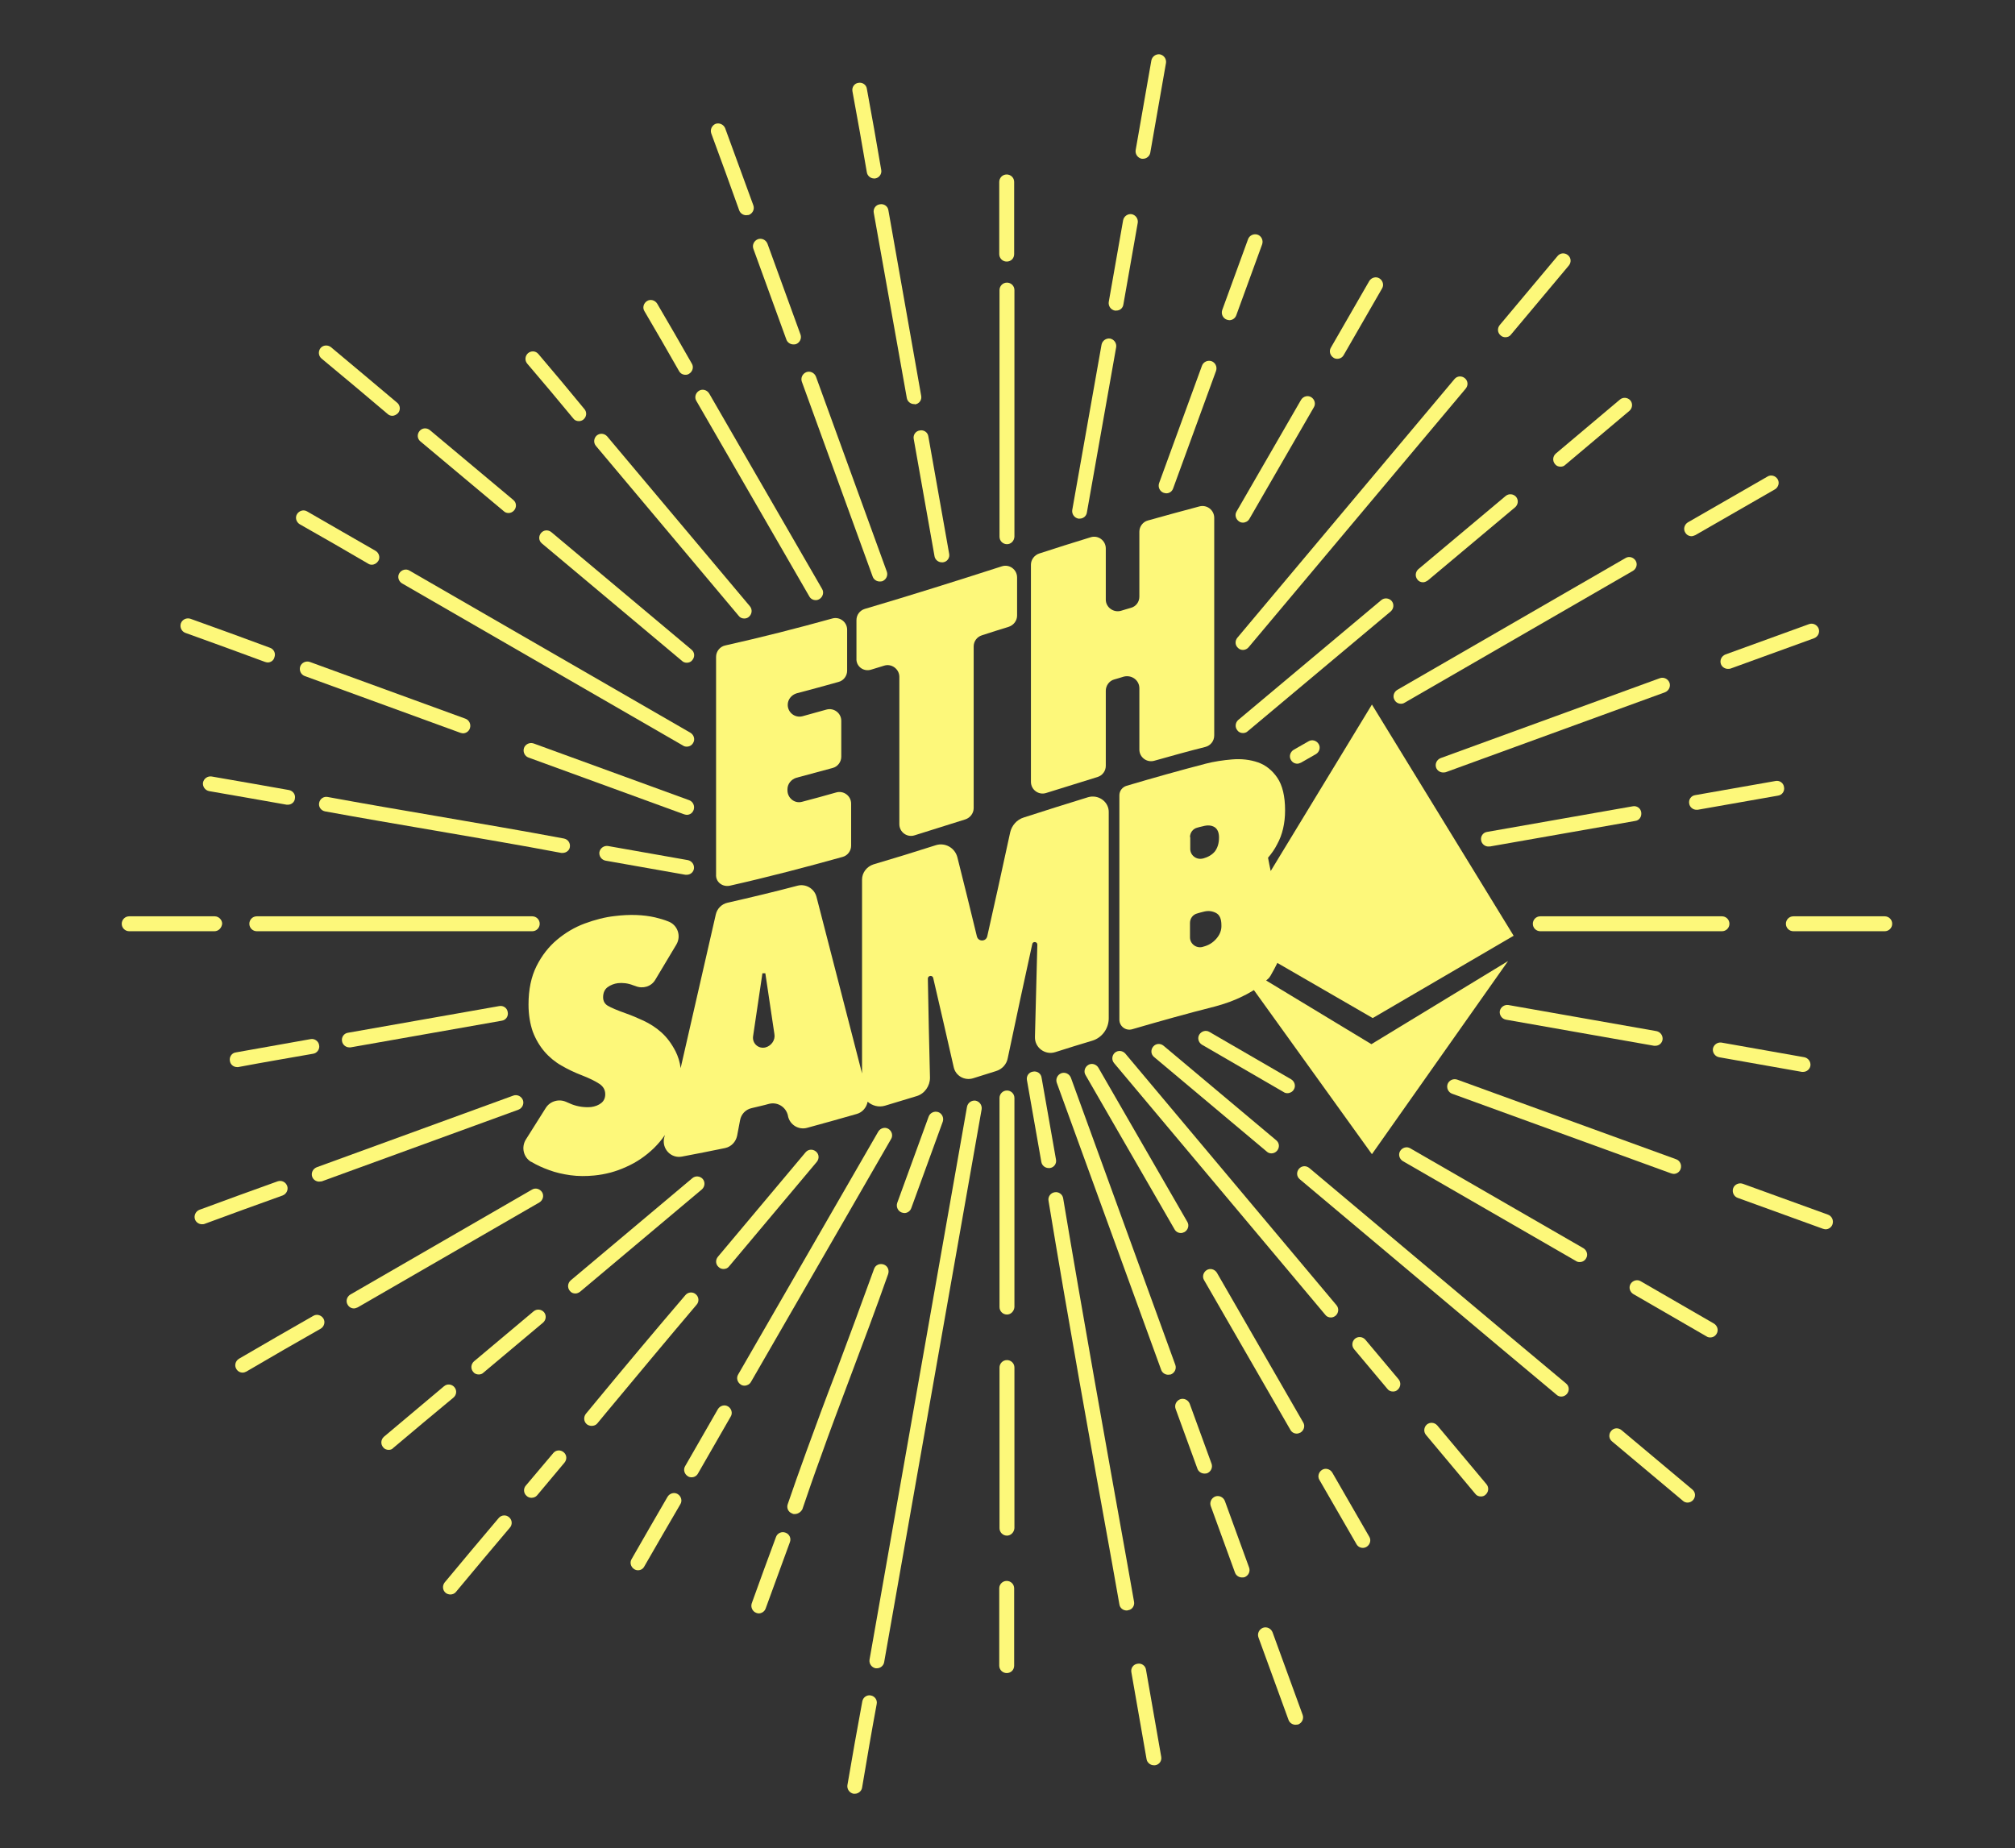<?xml version="1.0" encoding="utf-8"?>
<!-- Generator: Adobe Illustrator 26.2.1, SVG Export Plug-In . SVG Version: 6.00 Build 0)  -->
<svg version="1.1" id="Layer_1" xmlns="http://www.w3.org/2000/svg" xmlns:xlink="http://www.w3.org/1999/xlink" x="0px" y="0px"
	 viewBox="0 0 756.4 693.9" style="enable-background:new 0 0 756.4 693.9;" xml:space="preserve">
<rect x="0" y="0" width="756.4" height="693.9" fill="#333333" stroke="none"/>
<style type="text/css">
	.st0{fill:#FDF87A;}
</style>
<g>
	<g>
		<g>
			<path class="st0" d="M582.3,503.6C582.3,503.6,582.3,503.6,582.3,503.6C582.3,503.6,582.3,503.6,582.3,503.6z"/>
		</g>
		<g>
			<g>
				<path class="st0" d="M408.4,299.3c-8.1,2.5-16.1,5-24.1,7.6c-2.6,0.8-4.5,3-5.1,5.6c-2.6,12-6.3,28.9-8.6,39
					c-0.5,2.1-3.4,2.1-3.9,0c-2.4-9.9-4.8-19.7-7.3-29.6c-0.9-3.6-4.6-5.7-8.1-4.6c-7.8,2.5-15.6,4.9-23.4,7.2
					c-2.5,0.8-4.3,3.1-4.3,5.7c0,24.3,0,48.5,0,72.8c-5.7-22.1-11.4-44.2-17.1-66.3c-0.8-3.1-4-5-7.1-4.2
					c-8.7,2.3-17.5,4.4-26.3,6.4c-2.2,0.5-3.9,2.2-4.4,4.4c-4.4,19.2-8.8,38.4-13.2,57.7c-0.3-2.4-1-4.5-1.9-6.3
					c-1.5-2.9-3.2-5.2-5.3-7.1c-2.1-1.9-4.4-3.3-6.7-4.4c-2.4-1.1-4.5-2-6.5-2.7c-3.4-1.2-5.7-2.2-6.9-2.9c-1.2-0.7-1.8-1.8-1.8-3.2
					c0-1.7,0.6-3,1.7-3.8c1.1-0.8,2.4-1.3,3.8-1.5c1.8-0.2,3.8,0,5.8,0.8c0.3,0.1,0.6,0.2,0.9,0.3c2.7,1.1,5.9,0.2,7.4-2.4
					c2.6-4.4,5.3-8.8,7.9-13.2c1.9-3.2,0.5-7.4-3.1-8.7c-1.5-0.6-3.2-1.1-4.9-1.5c-4.4-1-9.5-1.2-15.1-0.5
					c-3.7,0.4-7.5,1.4-11.3,2.8c-3.8,1.4-7.3,3.5-10.4,6.1c-3.1,2.6-5.7,5.9-7.7,9.9c-2,4-3,8.8-3,14.4c0,3.9,0.6,7.3,1.6,10.2
					c1.1,2.9,2.6,5.4,4.4,7.5c1.8,2.1,4,3.9,6.3,5.2c2.4,1.4,4.9,2.6,7.5,3.6c3.1,1.2,5.3,2.3,6.8,3.3c1.5,1,2.2,2.3,2.2,3.9
					c0,1.4-0.5,2.5-1.5,3.3c-1,0.8-2.3,1.3-3.8,1.5c-2.4,0.2-4.8-0.1-7.2-1c-0.7-0.3-1.4-0.6-2.1-0.9c-2.8-1.3-6.1-0.3-7.7,2.2
					c-2.5,4-5,7.9-7.5,11.9c-1.8,2.9-0.9,6.7,2,8.4c0,0,0,0,0.1,0c2,1.2,4.2,2.2,6.7,3.1c2.4,0.9,5.1,1.5,7.9,1.9
					c2.9,0.4,5.9,0.4,9,0.1c4-0.4,8-1.4,11.9-3.2c3.9-1.7,7.4-4.1,10.5-7.1c1.5-1.5,2.9-3.1,4.1-4.9c-0.1,0.4-0.2,0.8-0.3,1.1
					c-0.9,4.1,2.6,7.8,6.7,7c5.4-1,10.8-2.1,16.2-3.2c2.3-0.5,4-2.3,4.5-4.6c0.4-2,0.7-3.8,1.1-5.8c0.4-2.3,2.1-4.1,4.4-4.6
					c2.4-0.6,4.4-1,6.5-1.6c3.2-0.8,6.4,1.2,7.1,4.5c0,0,0,0.1,0,0.1c0.7,3.3,4,5.3,7.2,4.4c6.2-1.7,12.4-3.4,18.6-5.2
					c2.2-0.6,3.7-2.5,4.1-4.6c1.7,1.5,4.1,2.2,6.5,1.5c4-1.2,7.9-2.4,11.9-3.6c3-0.9,5-3.8,5-6.9c-0.3-12.4-0.6-24.8-0.8-37.2
					c0-1.2,1.7-1.4,2-0.3c2.1,9,5.3,22.9,7.7,33.5c0.7,3.3,4.1,5.2,7.3,4.2c2.9-0.9,5.7-1.8,8.6-2.7c2.3-0.7,4-2.6,4.4-4.9
					c2.7-12.9,6.7-31.5,9.2-42.8c0.2-1.1,1.9-0.9,1.9,0.2c-0.3,11.6-0.6,23.2-0.9,34.7c-0.1,4,3.8,6.9,7.6,5.7
					c4.6-1.5,9.3-2.9,13.9-4.3c3.7-1.1,6.2-4.6,6.2-8.4c0-25.7,0-51.5,0-77.2C416.4,301.1,412.4,298.1,408.4,299.3z M287.4,393.2
					C287.3,393.2,287.3,393.2,287.4,393.2c-2.7,0.7-5.1-1.5-4.7-4.2c1.2-7.9,2.3-15.7,3.5-23.6c0.7,0,0.5,0,1.1,0
					c1.1,7.6,2.3,15.2,3.4,22.8C291.1,390.4,289.6,392.6,287.4,393.2z"/>
			</g>
			<g>
				<path class="st0" d="M274,332.5c14.2-3.2,28.3-6.9,42.3-10.8c1.9-0.5,3.2-2.3,3.2-4.2v-15.8c0-2.9-2.8-5-5.6-4.2
					c-4.3,1.2-8.5,2.4-12.8,3.5c-2.8,0.8-5.5-1.4-5.5-4.3v-0.4c0-2,1.4-3.7,3.3-4.3c4.6-1.2,9.1-2.5,13.7-3.7
					c1.9-0.5,3.2-2.3,3.2-4.2c0-4.5,0-9,0-13.5c0-2.9-2.8-5-5.6-4.2c-3,0.8-6,1.7-9,2.5c-2.8,0.7-5.5-1.4-5.5-4.3
					c0-2,1.4-3.7,3.3-4.3c5.3-1.4,10.5-2.8,15.8-4.3c1.9-0.5,3.2-2.3,3.2-4.2c0-5.1,0-10.2,0-15.4c0-2.9-2.8-5-5.6-4.2
					c-13.3,3.7-26.7,7.1-40.1,10.1c-2,0.4-3.5,2.2-3.5,4.3c0,27.2,0,54.5,0,81.7C268.6,331.1,271.2,333.1,274,332.5z"/>
			</g>
			<g>
				<path class="st0" d="M327,251.4c1.6-0.5,3.3-1,4.9-1.5c2.8-0.9,5.7,1.3,5.7,4.2c0,18.4,0,36.8,0,55.3c0,3,2.9,5.1,5.7,4.2
					c6.4-2,12.7-4,19.1-6c1.8-0.6,3.1-2.3,3.1-4.2v-60.7c0-1.9,1.2-3.6,3.1-4.2c3.4-1.1,6.8-2.2,10.1-3.2c1.8-0.6,3.1-2.3,3.1-4.2
					c0-4.8,0-9.6,0-14.3c0-3-2.9-5.1-5.7-4.2c-17.1,5.5-34.2,10.9-51.5,16c-1.9,0.6-3.1,2.3-3.1,4.2c0,4.8,0,9.6,0,14.4
					C321.3,250.1,324.1,252.3,327,251.4z"/>
			</g>
			<g>
				<path class="st0" d="M427.7,258.4c0,7.7,0,15.3,0,23c0,2.9,2.8,5,5.6,4.2c6.4-1.8,12.8-3.6,19.2-5.2c1.9-0.5,3.3-2.2,3.3-4.3
					v-81.7c0-2.9-2.7-5-5.5-4.3c-6.5,1.7-12.9,3.5-19.4,5.3c-1.9,0.5-3.2,2.3-3.2,4.2v24.4c0,2-1.3,3.7-3.2,4.2
					c-1.3,0.4-2.5,0.7-3.7,1.1c-2.8,0.8-5.7-1.3-5.7-4.2c0-6.4,0-12.8,0-19.2c0-3-2.9-5.1-5.7-4.2c-6.5,2-12.9,4-19.3,6.1
					c-1.8,0.6-3.1,2.3-3.1,4.2v81.5c0,3,2.9,5.1,5.7,4.2c6.4-2,12.8-4,19.3-6c1.9-0.6,3.1-2.3,3.1-4.2v-28.2c0-1.9,1.3-3.7,3.1-4.2
					c1.3-0.4,2.5-0.7,3.7-1.1C424.9,253.3,427.7,255.4,427.7,258.4z"/>
			</g>
			<g>
				<path class="st0" d="M475.3,368.1c0.3-0.3,0.7-0.6,1-0.9c0.2-0.3,0.5-0.6,0.7-1c0.9-1.6,1.8-3.2,2.5-4.7l35.8,20.7l52.9-30.9
					l-53.2-86.8L477,327c-0.4-1.8-0.6-2.9-1-5c1.3-1.5,2.5-3.2,3.4-5c2-3.6,3-7.9,3-12.8c0-5.3-1-9.4-2.9-12.2
					c-1.9-2.8-4.4-4.8-7.3-5.8c-2.9-1-6.2-1.4-9.7-1.1c-3.5,0.3-6.8,0.8-9.9,1.6c-10,2.6-19.9,5.4-29.7,8.3
					c-1.6,0.5-2.7,1.9-2.7,3.6c0,28.1,0,56.1,0,84.2c0,2.5,2.4,4.3,4.8,3.6c10.3-3,20.6-5.9,30.9-8.5c3.8-1,7.5-2.3,11-4.1
					c1.3-0.6,2.6-1.4,3.8-2.1l44.3,61.6l51.1-72.5L514.8,392L475.3,368.1z M446.7,314.3c0-1.7,1.1-3.2,2.8-3.6
					c0.6-0.2,1.2-0.3,2-0.5c1.8-0.5,3.2-0.4,4.4,0.3c1.1,0.7,1.7,2,1.7,3.9c0,2.3-0.6,4-1.6,5.3c-1.1,1.3-2.6,2.1-4.4,2.6
					c0,0,0,0-0.1,0c-2.4,0.6-4.7-1.2-4.7-3.6V314.3z M456.6,352.4c-1.3,1.5-2.9,2.5-4.9,3c-0.1,0-0.2,0.1-0.3,0.1
					c-2.4,0.6-4.7-1.2-4.7-3.6v-5.4c0-1.7,1.1-3.2,2.8-3.6c0.7-0.2,1.3-0.4,2.2-0.6c1.8-0.5,3.3-0.3,4.7,0.4
					c1.4,0.7,2.1,2.2,2.1,4.6C458.6,349.2,457.9,350.9,456.6,352.4z"/>
			</g>
		</g>
	</g>
	<g>
		<g>
			<path class="st0" d="M429.1,59.6c-0.2,0-0.3,0-0.5,0c-1.5-0.3-2.5-1.7-2.3-3.2l5.9-33.7c0.3-1.5,1.7-2.5,3.2-2.3
				c1.5,0.3,2.5,1.7,2.3,3.2l-5.9,33.7C431.6,58.6,430.4,59.6,429.1,59.6z"/>
		</g>
		<g>
			<path class="st0" d="M329.2,626.3c-0.2,0-0.3,0-0.5,0c-1.5-0.3-2.5-1.7-2.3-3.2c12.2-69.2,24.4-138.4,36.6-207.6
				c0.3-1.5,1.7-2.5,3.2-2.3c1.5,0.3,2.5,1.7,2.3,3.2c-12.2,69.2-24.4,138.4-36.6,207.6C331.7,625.3,330.5,626.3,329.2,626.3z"/>
		</g>
		<g>
			<path class="st0" d="M405.3,194.7c-0.2,0-0.3,0-0.5,0c-1.5-0.3-2.5-1.7-2.3-3.2l11-62.1c0.3-1.5,1.7-2.5,3.2-2.3
				c1.5,0.3,2.5,1.7,2.3,3.2l-11,62.1C407.8,193.8,406.6,194.7,405.3,194.7z"/>
		</g>
		<g>
			<path class="st0" d="M419,116.6c-0.2,0-0.3,0-0.5,0c-1.5-0.3-2.5-1.7-2.3-3.2l5.4-30.7c0.3-1.5,1.7-2.5,3.2-2.3
				c1.5,0.3,2.5,1.7,2.3,3.2l-5.4,30.7C421.5,115.7,420.4,116.6,419,116.6z"/>
		</g>
		<g>
			<path class="st0" d="M320.9,673.4c-0.2,0-0.3,0-0.5,0c-1.5-0.3-2.5-1.7-2.3-3.2c1.8-10.6,3.7-21.3,5.6-31.5
				c0.3-1.5,1.7-2.5,3.2-2.2c1.5,0.3,2.5,1.7,2.2,3.2c-1.9,10.2-3.7,20.8-5.5,31.5C323.4,672.4,322.2,673.4,320.9,673.4z"/>
		</g>
		<g>
			<path class="st0" d="M461.5,120.2c-0.3,0-0.6-0.1-1-0.2c-1.4-0.5-2.2-2.1-1.7-3.6l9.7-26.6c0.5-1.4,2.1-2.2,3.6-1.7
				c1.4,0.5,2.2,2.1,1.7,3.6l-9.7,26.6C463.7,119.5,462.6,120.2,461.5,120.2z"/>
		</g>
		<g>
			<path class="st0" d="M437.8,185.2c-0.3,0-0.6-0.1-1-0.2c-1.4-0.5-2.2-2.1-1.7-3.6l16.1-44.1c0.5-1.4,2.1-2.2,3.6-1.7
				c1.4,0.5,2.2,2.1,1.7,3.6l-16.1,44.1C440,184.5,439,185.2,437.8,185.2z"/>
		</g>
		<g>
			<path class="st0" d="M298.3,568.4c-0.3,0-0.6,0-0.9-0.2c-1.5-0.5-2.2-2.1-1.7-3.5c2.1-6.2,4.4-12.6,7-19.8
				c3.6-9.9,7.3-19.9,11-29.5c4.8-12.8,9.7-26,14.4-39c0.5-1.5,2.1-2.2,3.6-1.7c1.5,0.5,2.2,2.1,1.7,3.6
				c-4.6,13.1-9.6,26.3-14.4,39.1c-3.6,9.6-7.4,19.6-10.9,29.5c-2.6,7.1-4.8,13.5-6.9,19.7C300.6,567.7,299.5,568.4,298.3,568.4z"/>
		</g>
		<g>
			<path class="st0" d="M339.5,455.4c-0.3,0-0.6-0.1-1-0.2c-1.4-0.5-2.2-2.1-1.7-3.6l11.8-32.4c0.5-1.4,2.1-2.2,3.6-1.7
				c1.4,0.5,2.2,2.1,1.7,3.6l-11.8,32.4C341.7,454.7,340.6,455.4,339.5,455.4z"/>
		</g>
		<g>
			<path class="st0" d="M284.8,605.7c-0.3,0-0.6-0.1-0.9-0.2c-1.4-0.5-2.2-2.1-1.7-3.6c3-8.4,6.1-16.8,9.1-24.9
				c0.5-1.4,2.1-2.2,3.6-1.6c1.4,0.5,2.2,2.1,1.6,3.6c-3,8.1-6,16.5-9.1,24.9C287,605,285.9,605.7,284.8,605.7z"/>
		</g>
		<g>
			<path class="st0" d="M502,134.7c-0.5,0-1-0.1-1.4-0.4c-1.3-0.8-1.8-2.5-1-3.8l14.4-25c0.8-1.3,2.5-1.8,3.8-1
				c1.3,0.8,1.8,2.5,1,3.8l-14.4,25C503.9,134.2,503,134.7,502,134.7z"/>
		</g>
		<g>
			<path class="st0" d="M259.6,554.6c-0.5,0-1-0.1-1.4-0.4c-1.3-0.8-1.8-2.5-1-3.8l12.3-21.4c0.8-1.3,2.5-1.8,3.8-1
				c1.3,0.8,1.8,2.5,1,3.8l-12.3,21.4C261.5,554.1,260.6,554.6,259.6,554.6z"/>
		</g>
		<g>
			<path class="st0" d="M279.5,520.2c-0.5,0-1-0.1-1.4-0.4c-1.3-0.8-1.8-2.5-1-3.8l52.6-91.2c0.8-1.3,2.5-1.8,3.8-1
				c1.3,0.8,1.8,2.5,1,3.8l-52.6,91.2C281.4,519.7,280.4,520.2,279.5,520.2z"/>
		</g>
		<g>
			<path class="st0" d="M466.6,196.2c-0.5,0-1-0.1-1.4-0.4c-1.3-0.8-1.8-2.5-1-3.8l24.2-41.9c0.8-1.3,2.5-1.8,3.8-1
				c1.3,0.8,1.8,2.5,1,3.8L469,194.8C468.5,195.7,467.5,196.2,466.6,196.2z"/>
		</g>
		<g>
			<path class="st0" d="M239.5,589.5c-0.5,0-0.9-0.1-1.4-0.4c-1.3-0.8-1.8-2.5-1-3.8c4.5-7.9,9.1-15.8,13.5-23.4
				c0.8-1.3,2.5-1.8,3.8-1c1.3,0.8,1.8,2.5,1,3.8c-4.4,7.6-9,15.4-13.5,23.3C241.4,589,240.5,589.5,239.5,589.5z"/>
		</g>
		<g>
			<path class="st0" d="M565.1,126.6c-0.6,0-1.3-0.2-1.8-0.7c-1.2-1-1.3-2.7-0.3-3.9l21.7-25.9c1-1.2,2.7-1.3,3.9-0.3
				c1.2,1,1.3,2.7,0.3,3.9l-21.7,25.9C566.7,126.3,565.9,126.6,565.1,126.6z"/>
		</g>
		<g>
			<path class="st0" d="M466.6,244c-0.6,0-1.3-0.2-1.8-0.7c-1.2-1-1.3-2.7-0.3-3.9c27.2-32.4,54.3-64.7,81.5-97.1
				c1-1.2,2.7-1.3,3.9-0.3c1.2,1,1.3,2.7,0.3,3.9c-27.1,32.3-54.3,64.7-81.5,97.1C468.2,243.6,467.4,244,466.6,244z"/>
		</g>
		<g>
			<path class="st0" d="M199.5,562.3c-0.6,0-1.3-0.2-1.8-0.7c-1.2-1-1.3-2.8-0.3-3.9c3.4-4.1,6.9-8.1,10.3-12.2
				c1-1.2,2.7-1.3,3.9-0.3c1.2,1,1.3,2.7,0.3,3.9c-3.4,4.1-6.9,8.2-10.3,12.3C201.1,562,200.3,562.3,199.5,562.3z"/>
		</g>
		<g>
			<path class="st0" d="M222.1,535.3c-0.6,0-1.3-0.2-1.8-0.6c-1.2-1-1.3-2.7-0.4-3.9l3.8-4.6c10.9-13.2,22.3-26.8,33.6-40
				c1-1.2,2.8-1.3,3.9-0.3c1.2,1,1.3,2.8,0.3,3.9C250.3,503,239,516.6,228,529.8l-3.8,4.6C223.7,535,222.9,535.3,222.1,535.3z"/>
		</g>
		<g>
			<path class="st0" d="M271.6,476.4c-0.6,0-1.3-0.2-1.8-0.7c-1.2-1-1.3-2.7-0.3-3.9l32.9-39.2c1-1.2,2.7-1.3,3.9-0.3
				c1.2,1,1.3,2.7,0.3,3.9l-32.9,39.2C273.2,476.1,272.4,476.4,271.6,476.4z"/>
		</g>
		<g>
			<path class="st0" d="M169.1,598.6c-0.6,0-1.3-0.2-1.8-0.6c-1.2-1-1.3-2.7-0.4-3.9c6.8-8.2,13.7-16.4,20.3-24.2
				c1-1.2,2.8-1.3,3.9-0.3c1.2,1,1.3,2.8,0.3,3.9c-6.6,7.8-13.5,16-20.3,24.2C170.7,598.2,169.9,598.6,169.1,598.6z"/>
		</g>
		<g>
			<path class="st0" d="M585.8,175.2c-0.8,0-1.6-0.3-2.1-1c-1-1.2-0.8-2.9,0.3-3.9l24.1-20.3c1.2-1,2.9-0.8,3.9,0.3
				c1,1.2,0.8,2.9-0.3,3.9l-24.1,20.3C587.1,175,586.5,175.2,585.8,175.2z"/>
		</g>
		<g>
			<path class="st0" d="M216,485.6c-0.8,0-1.6-0.3-2.1-1c-1-1.2-0.8-2.9,0.3-3.9l45.7-38.4c1.2-1,2.9-0.8,3.9,0.3
				c1,1.2,0.8,2.9-0.3,3.9l-45.7,38.4C217.3,485.3,216.6,485.6,216,485.6z"/>
		</g>
		<g>
			<path class="st0" d="M179.7,516c-0.8,0-1.6-0.3-2.1-1c-1-1.2-0.8-2.9,0.3-3.9l22.4-18.8c1.2-1,2.9-0.8,3.9,0.3
				c1,1.2,0.8,2.9-0.3,3.9l-22.4,18.8C181,515.8,180.4,516,179.7,516z"/>
		</g>
		<g>
			<path class="st0" d="M466.6,275.2c-0.8,0-1.6-0.3-2.1-1c-1-1.2-0.8-2.9,0.3-3.9l53.7-45c1.2-1,2.9-0.8,3.9,0.3
				c1,1.2,0.8,2.9-0.3,3.9l-53.7,45C467.9,275,467.2,275.2,466.6,275.2z"/>
		</g>
		<g>
			<path class="st0" d="M534.2,218.6c-0.8,0-1.6-0.3-2.1-1c-1-1.2-0.8-2.9,0.3-3.9l32.8-27.5c1.2-1,2.9-0.8,3.9,0.3
				c1,1.2,0.8,2.9-0.3,3.9L536,217.9C535.4,218.3,534.8,218.6,534.2,218.6z"/>
		</g>
		<g>
			<path class="st0" d="M145.9,544.3c-0.8,0-1.6-0.3-2.1-1c-1-1.2-0.8-2.9,0.3-3.9c7.6-6.4,15.2-12.8,22.6-19c1.2-1,2.9-0.8,3.9,0.4
				c1,1.2,0.8,2.9-0.4,3.9c-7.4,6.1-15,12.5-22.6,18.9C147.2,544.1,146.6,544.3,145.9,544.3z"/>
		</g>
		<g>
			<path class="st0" d="M635,201.3c-1,0-1.9-0.5-2.4-1.4c-0.8-1.3-0.3-3,1-3.8l29.9-17.2c1.3-0.8,3-0.3,3.8,1c0.8,1.3,0.3,3-1,3.8
				l-29.9,17.2C635.9,201.1,635.4,201.3,635,201.3z"/>
		</g>
		<g>
			<path class="st0" d="M132.9,491.2c-1,0-1.9-0.5-2.4-1.4c-0.8-1.3-0.3-3,1-3.8l68.2-39.4c1.3-0.8,3-0.3,3.8,1c0.8,1.3,0.3,3-1,3.8
				l-68.2,39.4C133.8,491,133.3,491.2,132.9,491.2z"/>
		</g>
		<g>
			<path class="st0" d="M487,286.7c-1,0-1.9-0.5-2.4-1.4c-0.8-1.3-0.3-3,1-3.8l5.6-3.2c1.3-0.8,3-0.3,3.8,1c0.8,1.3,0.3,3-1,3.8
				l-5.6,3.2C487.9,286.5,487.5,286.7,487,286.7z"/>
		</g>
		<g>
			<path class="st0" d="M525.9,264.2c-1,0-1.9-0.5-2.4-1.4c-0.8-1.3-0.3-3,1-3.8l85.7-49.5c1.3-0.8,3-0.3,3.8,1c0.8,1.3,0.3,3-1,3.8
				l-85.7,49.5C526.8,264.1,526.4,264.2,525.9,264.2z"/>
		</g>
		<g>
			<path class="st0" d="M91.1,515.3c-1,0-1.9-0.5-2.4-1.4c-0.8-1.3-0.3-3,1-3.8c9.4-5.5,18.8-10.9,27.9-16.1c1.3-0.8,3-0.3,3.8,1
				c0.8,1.3,0.3,3-1,3.8c-9.2,5.2-18.5,10.6-27.9,16.1C92.1,515.1,91.6,515.3,91.1,515.3z"/>
		</g>
		<g>
			<path class="st0" d="M648.6,251.1c-1.1,0-2.2-0.7-2.6-1.8c-0.5-1.4,0.2-3,1.7-3.6l31.4-11.4c1.4-0.5,3,0.2,3.6,1.7
				c0.5,1.4-0.2,3-1.7,3.6L649.6,251C649.3,251.1,649,251.1,648.6,251.1z"/>
		</g>
		<g>
			<path class="st0" d="M119.8,443.6c-1.1,0-2.2-0.7-2.6-1.8c-0.5-1.4,0.2-3,1.7-3.6l73.8-26.9c1.4-0.5,3,0.2,3.6,1.7
				c0.5,1.4-0.2,3-1.7,3.6l-73.8,26.9C120.5,443.5,120.1,443.6,119.8,443.6z"/>
		</g>
		<g>
			<path class="st0" d="M541.7,290c-1.1,0-2.2-0.7-2.6-1.8c-0.5-1.4,0.2-3,1.7-3.6l82.3-30c1.4-0.5,3,0.2,3.6,1.7
				c0.5,1.4-0.2,3-1.7,3.6l-82.3,30C542.3,290,542,290,541.7,290z"/>
		</g>
		<g>
			<path class="st0" d="M75.8,459.6c-1.1,0-2.2-0.7-2.6-1.8c-0.5-1.4,0.2-3,1.6-3.6c10-3.7,19.9-7.3,29.4-10.7
				c1.5-0.5,3,0.2,3.6,1.7c0.5,1.4-0.2,3-1.7,3.6c-9.5,3.4-19.4,7-29.4,10.7C76.5,459.6,76.2,459.6,75.8,459.6z"/>
		</g>
		<g>
			<path class="st0" d="M636.8,304c-1.3,0-2.5-1-2.7-2.3c-0.3-1.5,0.7-3,2.3-3.2l30.1-5.3c1.5-0.3,3,0.7,3.2,2.3
				c0.3,1.5-0.7,3-2.3,3.2l-30.1,5.3C637.1,304,637,304,636.8,304z"/>
		</g>
		<g>
			<path class="st0" d="M558.7,317.8c-1.3,0-2.5-1-2.7-2.3c-0.3-1.5,0.7-3,2.3-3.2l54.6-9.6c1.5-0.3,3,0.7,3.2,2.3s-0.7,3-2.3,3.2
				l-54.6,9.6C559,317.7,558.8,317.8,558.7,317.8z"/>
		</g>
		<g>
			<path class="st0" d="M131.1,393.2c-1.3,0-2.5-1-2.7-2.3c-0.3-1.5,0.7-3,2.3-3.2l56.7-10c1.5-0.3,3,0.7,3.2,2.3
				c0.3,1.5-0.7,3-2.3,3.2l-56.7,10C131.4,393.2,131.3,393.2,131.1,393.2z"/>
		</g>
		<g>
			<path class="st0" d="M89,400.6c-1.3,0-2.5-0.9-2.7-2.3c-0.3-1.5,0.7-3,2.2-3.2c9.5-1.7,19-3.4,28.1-5c1.5-0.3,3,0.8,3.2,2.3
				c0.3,1.5-0.8,3-2.3,3.2c-9.1,1.6-18.6,3.2-28.1,5C89.4,400.6,89.2,400.6,89,400.6z"/>
		</g>
		<g>
			<path class="st0" d="M707.5,349.6C707.5,349.6,707.5,349.6,707.5,349.6l-34.3,0c-1.5,0-2.8-1.2-2.8-2.8c0-1.5,1.2-2.8,2.8-2.8h0
				l34.3,0c1.5,0,2.8,1.2,2.8,2.8C710.3,348.4,709,349.6,707.5,349.6z"/>
		</g>
		<g>
			<path class="st0" d="M96.4,349.6c-1.5,0-2.8-1.2-2.8-2.8c0-1.5,1.2-2.8,2.8-2.8c34.4,0,68.9,0,103.4,0c1.5,0,2.8,1.2,2.8,2.8
				c0,1.5-1.2,2.8-2.8,2.8C165.3,349.6,130.8,349.6,96.4,349.6C96.4,349.6,96.4,349.6,96.4,349.6z"/>
		</g>
		<g>
			<path class="st0" d="M646.4,349.6C646.4,349.6,646.4,349.6,646.4,349.6l-68.2,0c-1.5,0-2.8-1.2-2.8-2.8c0-1.5,1.2-2.8,2.8-2.8h0
				l68.2,0c1.5,0,2.8,1.2,2.8,2.8C649.2,348.4,647.9,349.6,646.4,349.6z"/>
		</g>
		<g>
			<path class="st0" d="M80.5,349.6C80.5,349.6,80.5,349.6,80.5,349.6c-10.5,0-21.3,0-32,0c0,0,0,0,0,0c-1.5,0-2.8-1.2-2.8-2.8
				c0-1.5,1.2-2.8,2.8-2.8c10.8,0,21.6,0,32.1,0c1.5,0,2.8,1.3,2.8,2.8C83.2,348.4,82,349.6,80.5,349.6z"/>
		</g>
		<g>
			<path class="st0" d="M676.9,402.4c-0.2,0-0.3,0-0.5,0l-31.1-5.5c-1.5-0.3-2.5-1.7-2.3-3.2c0.3-1.5,1.7-2.5,3.2-2.3l31.1,5.5
				c1.5,0.3,2.5,1.7,2.3,3.2C679.4,401.4,678.2,402.4,676.9,402.4z"/>
		</g>
		<g>
			<path class="st0" d="M257.8,328.4c-0.2,0-0.3,0-0.5,0l-30-5.3c-1.5-0.3-2.5-1.7-2.3-3.2c0.3-1.5,1.7-2.5,3.2-2.3l30,5.3
				c1.5,0.3,2.5,1.7,2.3,3.2C260.3,327.5,259.1,328.4,257.8,328.4z"/>
		</g>
		<g>
			<path class="st0" d="M211.2,320.2c-0.2,0-0.3,0-0.5,0c-15.8-3-31.9-5.7-47.5-8.4c-13.5-2.3-27.5-4.7-41.2-7.2
				c-1.5-0.3-2.5-1.7-2.2-3.2c0.3-1.5,1.7-2.5,3.2-2.2c13.6,2.5,27.6,4.9,41.1,7.2c15.6,2.7,31.7,5.4,47.6,8.4
				c1.5,0.3,2.5,1.7,2.2,3.3C213.7,319.3,212.5,320.2,211.2,320.2z"/>
		</g>
		<g>
			<path class="st0" d="M621.4,392.6c-0.2,0-0.3,0-0.5,0l-55.6-9.8c-1.5-0.3-2.5-1.7-2.3-3.2c0.3-1.5,1.7-2.5,3.2-2.3l55.6,9.8
				c1.5,0.3,2.5,1.7,2.3,3.2C623.9,391.6,622.8,392.6,621.4,392.6z"/>
		</g>
		<g>
			<path class="st0" d="M108.1,302.1c-0.2,0-0.3,0-0.5,0c-9.5-1.7-19.3-3.4-29.1-5.1c-1.5-0.3-2.5-1.7-2.3-3.2
				c0.3-1.5,1.7-2.5,3.2-2.3c9.8,1.7,19.6,3.4,29.1,5.1c1.5,0.3,2.5,1.7,2.2,3.2C110.6,301.1,109.4,302.1,108.1,302.1z"/>
		</g>
		<g>
			<path class="st0" d="M685.3,461.5c-0.3,0-0.6-0.1-1-0.2l-32-11.6c-1.4-0.5-2.2-2.1-1.7-3.6c0.5-1.4,2.1-2.2,3.6-1.7l32,11.6
				c1.4,0.5,2.2,2.1,1.7,3.6C687.5,460.8,686.4,461.5,685.3,461.5z"/>
		</g>
		<g>
			<path class="st0" d="M628.3,440.7c-0.3,0-0.6-0.1-1-0.2l-82.2-29.9c-1.4-0.5-2.2-2.1-1.7-3.6c0.5-1.4,2.1-2.2,3.6-1.7l82.2,29.9
				c1.4,0.5,2.2,2.1,1.7,3.6C630.5,440,629.4,440.7,628.3,440.7z"/>
		</g>
		<g>
			<path class="st0" d="M257.8,305.9c-0.3,0-0.6-0.1-1-0.2l-58.4-21.3c-1.4-0.5-2.2-2.1-1.7-3.6c0.5-1.4,2.1-2.2,3.6-1.7l58.4,21.3
				c1.4,0.5,2.2,2.1,1.7,3.6C260,305.2,259,305.9,257.8,305.9z"/>
		</g>
		<g>
			<path class="st0" d="M173.8,275.3c-0.3,0-0.6-0.1-1-0.2l-58.4-21.3c-1.4-0.5-2.2-2.1-1.7-3.6c0.5-1.4,2.1-2.2,3.6-1.7l58.4,21.3
				c1.4,0.5,2.2,2.1,1.7,3.6C176,274.6,174.9,275.3,173.8,275.3z"/>
		</g>
		<g>
			<path class="st0" d="M100.5,248.7c-0.3,0-0.6-0.1-1-0.2c-9.8-3.6-19.8-7.3-29.9-10.9c-1.4-0.5-2.2-2.1-1.7-3.6
				c0.5-1.4,2.1-2.2,3.6-1.7c10.1,3.6,20.2,7.3,29.9,10.9c1.4,0.5,2.2,2.1,1.6,3.6C102.7,248,101.6,248.7,100.5,248.7z"/>
		</g>
		<g>
			<path class="st0" d="M642,502.1c-0.5,0-1-0.1-1.4-0.4l-27.5-15.9c-1.3-0.8-1.8-2.5-1-3.8c0.8-1.3,2.5-1.8,3.8-1l27.5,15.9
				c1.3,0.8,1.8,2.5,1,3.8C643.9,501.6,643,502.1,642,502.1z"/>
		</g>
		<g>
			<path class="st0" d="M257.8,280.3c-0.5,0-1-0.1-1.4-0.4c-35.2-20.3-70.3-40.6-105.5-60.9c-1.3-0.8-1.8-2.5-1-3.8
				c0.8-1.3,2.5-1.8,3.8-1c35.2,20.3,70.3,40.6,105.5,60.9c1.3,0.8,1.8,2.5,1,3.8C259.7,279.8,258.8,280.3,257.8,280.3z"/>
		</g>
		<g>
			<path class="st0" d="M483.3,410.4c-0.5,0-1-0.1-1.4-0.4l-30.7-17.8c-1.3-0.8-1.8-2.5-1-3.8s2.5-1.8,3.8-1l30.7,17.8
				c1.3,0.8,1.8,2.5,1,3.8C485.2,409.9,484.2,410.4,483.3,410.4z"/>
		</g>
		<g>
			<path class="st0" d="M593,473.8c-0.5,0-1-0.1-1.4-0.4l-65-37.5c-1.3-0.8-1.8-2.5-1-3.8c0.8-1.3,2.5-1.8,3.8-1l65,37.5
				c1.3,0.8,1.8,2.5,1,3.8C594.9,473.3,594,473.8,593,473.8z"/>
		</g>
		<g>
			<path class="st0" d="M139.6,212c-0.5,0-1-0.1-1.4-0.4c-8.4-4.9-17-9.9-25.7-14.8c-1.3-0.8-1.8-2.5-1-3.8c0.8-1.3,2.5-1.8,3.8-1
				c8.7,5,17.3,10,25.7,14.8c1.3,0.8,1.8,2.5,1,3.8C141.4,211.5,140.5,212,139.6,212z"/>
		</g>
		<g>
			<path class="st0" d="M633.5,564.1c-0.6,0-1.3-0.2-1.8-0.7l-26.6-22.3c-1.2-1-1.3-2.7-0.3-3.9c1-1.2,2.7-1.3,3.9-0.3l26.6,22.3
				c1.2,1,1.3,2.7,0.3,3.9C635.1,563.7,634.3,564.1,633.5,564.1z"/>
		</g>
		<g>
			<path class="st0" d="M586.1,524.3c-0.6,0-1.3-0.2-1.8-0.7l-21.4-17.9c-25-21-50-42-75-63c-1.2-1-1.3-2.7-0.3-3.9
				c1-1.2,2.7-1.3,3.9-0.3c25,21,50,42,75,63l21.4,17.9c1.2,1,1.3,2.7,0.3,3.9C587.7,523.9,586.9,524.3,586.1,524.3z"/>
		</g>
		<g>
			<path class="st0" d="M477.3,433c-0.6,0-1.3-0.2-1.8-0.7l-42.3-35.5c-1.2-1-1.3-2.7-0.3-3.9c1-1.2,2.7-1.3,3.9-0.3l42.3,35.5
				c1.2,1,1.3,2.7,0.3,3.9C478.9,432.6,478.1,433,477.3,433z"/>
		</g>
		<g>
			<path class="st0" d="M257.8,248.8c-0.6,0-1.3-0.2-1.8-0.7l-52.6-44.1c-1.2-1-1.3-2.7-0.3-3.9c1-1.2,2.7-1.3,3.9-0.3l52.6,44.1
				c1.2,1,1.3,2.7,0.3,3.9C259.4,248.5,258.6,248.8,257.8,248.8z"/>
		</g>
		<g>
			<path class="st0" d="M190.9,192.6c-0.6,0-1.3-0.2-1.8-0.7l-31.3-26.2c-1.2-1-1.3-2.7-0.3-3.9c1-1.2,2.7-1.3,3.9-0.3l31.3,26.2
				c1.2,1,1.3,2.7,0.3,3.9C192.4,192.3,191.6,192.6,190.9,192.6z"/>
		</g>
		<g>
			<path class="st0" d="M147.3,156.1c-0.6,0-1.3-0.2-1.8-0.7c-8.1-6.9-16.5-13.9-24.8-20.8c-1.2-1-1.3-2.7-0.4-3.9
				c1-1.2,2.7-1.3,3.9-0.4c8.4,7,16.7,14,24.9,20.9c1.2,1,1.3,2.8,0.3,3.9C148.8,155.7,148,156.1,147.3,156.1z"/>
		</g>
		<g>
			<path class="st0" d="M555.9,561.8c-0.8,0-1.6-0.3-2.1-1l-18.5-22.1c-1-1.2-0.8-2.9,0.3-3.9c1.2-1,2.9-0.8,3.9,0.3l18.5,22.1
				c1,1.2,0.8,2.9-0.3,3.9C557.2,561.6,556.6,561.8,555.9,561.8z"/>
		</g>
		<g>
			<path class="st0" d="M279.4,232.2c-0.8,0-1.6-0.3-2.1-1c-17.9-21.3-35.7-42.5-53.6-63.8c-1-1.2-0.8-2.9,0.3-3.9
				c1.2-1,2.9-0.8,3.9,0.3c17.9,21.3,35.7,42.5,53.6,63.8c1,1.2,0.8,2.9-0.3,3.9C280.7,232,280,232.2,279.4,232.2z"/>
		</g>
		<g>
			<path class="st0" d="M499.6,494.6c-0.8,0-1.6-0.3-2.1-1l-79.3-94.5c-1-1.2-0.8-2.9,0.3-3.9c1.2-1,2.9-0.8,3.9,0.3l79.3,94.5
				c1,1.2,0.8,2.9-0.3,3.9C500.8,494.4,500.2,494.6,499.6,494.6z"/>
		</g>
		<g>
			<path class="st0" d="M522.9,522.4c-0.8,0-1.6-0.3-2.1-1l-12.5-14.9c-1-1.2-0.8-2.9,0.3-3.9c1.2-1,2.9-0.8,3.9,0.3l12.5,14.9
				c1,1.2,0.8,2.9-0.3,3.9C524.2,522.2,523.6,522.4,522.9,522.4z"/>
		</g>
		<g>
			<path class="st0" d="M217.3,158.1c-0.8,0-1.6-0.3-2.1-1c-5.6-6.8-11.4-13.7-17.3-20.6c-1-1.2-0.8-2.9,0.3-3.9
				c1.2-1,2.9-0.9,3.9,0.3c5.9,6.9,11.7,13.9,17.3,20.7c1,1.2,0.8,2.9-0.4,3.9C218.5,157.9,217.9,158.1,217.3,158.1z"/>
		</g>
		<g>
			<path class="st0" d="M511.6,581.1c-1,0-1.9-0.5-2.4-1.4l-13.9-24.1c-0.8-1.3-0.3-3,1-3.8c1.3-0.8,3-0.3,3.8,1l13.9,24.1
				c0.8,1.3,0.3,3-1,3.8C512.5,581,512,581.1,511.6,581.1z"/>
		</g>
		<g>
			<path class="st0" d="M486.8,538.2c-1,0-1.9-0.5-2.4-1.4l-32.4-56.2c-0.8-1.3-0.3-3,1-3.8c1.3-0.8,3-0.3,3.8,1l32.4,56.2
				c0.8,1.3,0.3,3-1,3.8C487.7,538,487.3,538.2,486.8,538.2z"/>
		</g>
		<g>
			<path class="st0" d="M443.3,462.9c-1,0-1.9-0.5-2.4-1.4l-33.4-57.9c-0.8-1.3-0.3-3,1-3.8c1.3-0.8,3-0.3,3.8,1l33.4,57.9
				c0.8,1.3,0.3,3-1,3.8C444.3,462.7,443.8,462.9,443.3,462.9z"/>
		</g>
		<g>
			<path class="st0" d="M306.2,225.3c-1,0-1.9-0.5-2.4-1.4l-42.4-73.4c-0.8-1.3-0.3-3,1-3.8c1.3-0.8,3-0.3,3.8,1l42.4,73.4
				c0.8,1.3,0.3,3-1,3.8C307.1,225.2,306.7,225.3,306.2,225.3z"/>
		</g>
		<g>
			<path class="st0" d="M257.3,140.7c-1,0-1.9-0.5-2.4-1.4c-4.2-7.4-8.6-15-13-22.5c-0.8-1.3-0.3-3,1-3.8c1.3-0.8,3-0.3,3.8,1
				c4.4,7.5,8.8,15.1,13,22.5c0.8,1.3,0.3,3-1,3.8C258.3,140.6,257.8,140.7,257.3,140.7z"/>
		</g>
		<g>
			<path class="st0" d="M486.3,647.5c-1.1,0-2.2-0.7-2.6-1.8l-11.3-31c-0.5-1.4,0.2-3,1.7-3.6c1.4-0.5,3,0.2,3.6,1.7l11.3,31
				c0.5,1.4-0.2,3-1.7,3.6C487,647.4,486.7,647.5,486.3,647.5z"/>
		</g>
		<g>
			<path class="st0" d="M438.5,516.1c-1.1,0-2.2-0.7-2.6-1.8l-39.2-107.8c-0.5-1.4,0.2-3,1.7-3.6c1.4-0.5,3,0.2,3.6,1.7l39.2,107.8
				c0.5,1.4-0.2,3-1.7,3.6C439.2,516,438.9,516.1,438.5,516.1z"/>
		</g>
		<g>
			<path class="st0" d="M452.1,553.2c-1.1,0-2.2-0.7-2.6-1.8l-8.2-22.5c-0.5-1.4,0.2-3,1.7-3.6c1.4-0.5,3,0.2,3.6,1.7l8.2,22.5
				c0.5,1.4-0.2,3-1.7,3.6C452.7,553.2,452.4,553.2,452.1,553.2z"/>
		</g>
		<g>
			<path class="st0" d="M466.2,592.2c-1.1,0-2.2-0.7-2.6-1.8l-9.1-25c-0.5-1.4,0.2-3,1.7-3.6c1.4-0.5,3,0.2,3.6,1.7l9.1,25
				c0.5,1.4-0.2,3-1.7,3.6C466.9,592.2,466.6,592.2,466.2,592.2z"/>
		</g>
		<g>
			<path class="st0" d="M330.2,218.3c-1.1,0-2.2-0.7-2.6-1.8l-26.6-73.2c-0.5-1.4,0.2-3,1.7-3.6c1.4-0.5,3,0.2,3.6,1.7l26.6,73.2
				c0.5,1.4-0.2,3-1.7,3.6C330.8,218.3,330.5,218.3,330.2,218.3z"/>
		</g>
		<g>
			<path class="st0" d="M297.8,129.3c-1.1,0-2.2-0.7-2.6-1.8l-12.4-34.1c-0.5-1.4,0.2-3,1.7-3.6c1.4-0.5,3,0.2,3.6,1.7l12.4,34.1
				c0.5,1.4-0.2,3-1.7,3.6C298.4,129.3,298.1,129.3,297.8,129.3z"/>
		</g>
		<g>
			<path class="st0" d="M280.1,80.8c-1.1,0-2.2-0.7-2.6-1.8c-3.4-9.5-6.9-19.2-10.5-28.9c-0.5-1.4,0.2-3,1.6-3.6
				c1.4-0.5,3,0.2,3.6,1.6c3.6,9.8,7.1,19.5,10.6,29c0.5,1.4-0.2,3-1.7,3.6C280.7,80.7,280.4,80.8,280.1,80.8z"/>
		</g>
		<g>
			<path class="st0" d="M433.1,662.7c-1.3,0-2.5-1-2.7-2.3l-5.7-32.6c-0.3-1.5,0.7-3,2.3-3.2c1.5-0.3,3,0.7,3.2,2.3l5.7,32.6
				c0.3,1.5-0.7,3-2.3,3.2C433.5,662.7,433.3,662.7,433.1,662.7z"/>
		</g>
		<g>
			<path class="st0" d="M353.5,211.1c-1.3,0-2.5-1-2.7-2.3l-7.8-44c-0.3-1.5,0.7-3,2.3-3.2c1.5-0.3,3,0.7,3.2,2.3l7.8,44
				c0.3,1.5-0.7,3-2.3,3.2C353.9,211.1,353.7,211.1,353.5,211.1z"/>
		</g>
		<g>
			<path class="st0" d="M343.1,151.7c-1.3,0-2.5-1-2.7-2.3L328,79.9c-0.3-1.5,0.7-3,2.3-3.2c1.5-0.3,3,0.7,3.2,2.3l12.3,69.6
				c0.3,1.5-0.7,3-2.3,3.2C343.4,151.7,343.2,151.7,343.1,151.7z"/>
		</g>
		<g>
			<path class="st0" d="M422.9,604.6c-1.3,0-2.5-0.9-2.7-2.3l-2.8-15.8c-8.1-44.7-16.4-90.8-23.8-135.7c-0.3-1.5,0.8-3,2.3-3.2
				c1.5-0.3,3,0.8,3.2,2.3c7.5,44.8,15.8,91,23.8,135.6l2.8,15.8c0.3,1.5-0.7,3-2.2,3.2C423.2,604.6,423.1,604.6,422.9,604.6z"/>
		</g>
		<g>
			<path class="st0" d="M393.6,438.5c-1.3,0-2.5-1-2.7-2.3l-5.4-30.7c-0.3-1.5,0.7-3,2.3-3.2c1.5-0.3,3,0.7,3.2,2.3l5.4,30.7
				c0.3,1.5-0.7,3-2.3,3.2C394,438.5,393.8,438.5,393.6,438.5z"/>
		</g>
		<g>
			<path class="st0" d="M328.1,67c-1.3,0-2.5-1-2.7-2.3c-1.7-10-3.5-20.2-5.4-30.4c-0.3-1.5,0.7-3,2.2-3.2c1.5-0.3,3,0.7,3.2,2.2
				c1.9,10.2,3.7,20.5,5.4,30.5c0.3,1.5-0.8,3-2.3,3.2C328.4,67,328.3,67,328.1,67z"/>
		</g>
		<g>
			<path class="st0" d="M377.9,628.1C377.9,628.1,377.9,628.1,377.9,628.1c-1.5,0-2.8-1.2-2.8-2.8l0-29c0-1.5,1.2-2.8,2.8-2.8h0
				c1.5,0,2.8,1.2,2.8,2.8l0,29C380.7,626.9,379.5,628.1,377.9,628.1z"/>
		</g>
		<g>
			<path class="st0" d="M378,204.3c-1.5,0-2.8-1.2-2.8-2.8c0-30.9,0-61.8,0-92.6c0-1.5,1.2-2.8,2.8-2.8c0,0,0,0,0,0
				c1.5,0,2.8,1.2,2.8,2.8c0,30.9,0,61.8,0,92.6C380.7,203.1,379.5,204.3,378,204.3z"/>
		</g>
		<g>
			<path class="st0" d="M378,493.5C378,493.5,378,493.5,378,493.5c-1.5,0-2.8-1.2-2.8-2.8l0-78.5c0-1.5,1.2-2.8,2.8-2.8l0,0
				c1.5,0,2.8,1.2,2.8,2.8l0,78.5C380.7,492.2,379.5,493.5,378,493.5z"/>
		</g>
		<g>
			<path class="st0" d="M378,576.5L378,576.5c-1.5,0-2.8-1.2-2.8-2.8l0-60.3c0-1.5,1.2-2.8,2.8-2.8c0,0,0,0,0,0
				c1.5,0,2.8,1.2,2.8,2.8l0,60.3C380.7,575.2,379.5,576.5,378,576.5z"/>
		</g>
		<g>
			<path class="st0" d="M377.9,98.2C377.9,98.2,377.9,98.2,377.9,98.2c-1.6,0-2.8-1.3-2.8-2.8c0-8.8,0-17.9,0-27.1
				c0-1.5,1.2-2.8,2.8-2.8c0,0,0,0,0,0c1.5,0,2.8,1.2,2.8,2.8c0,9.1,0,18.3,0,27.1C380.7,97,379.5,98.2,377.9,98.2z"/>
		</g>
	</g>
</g>
</svg>
